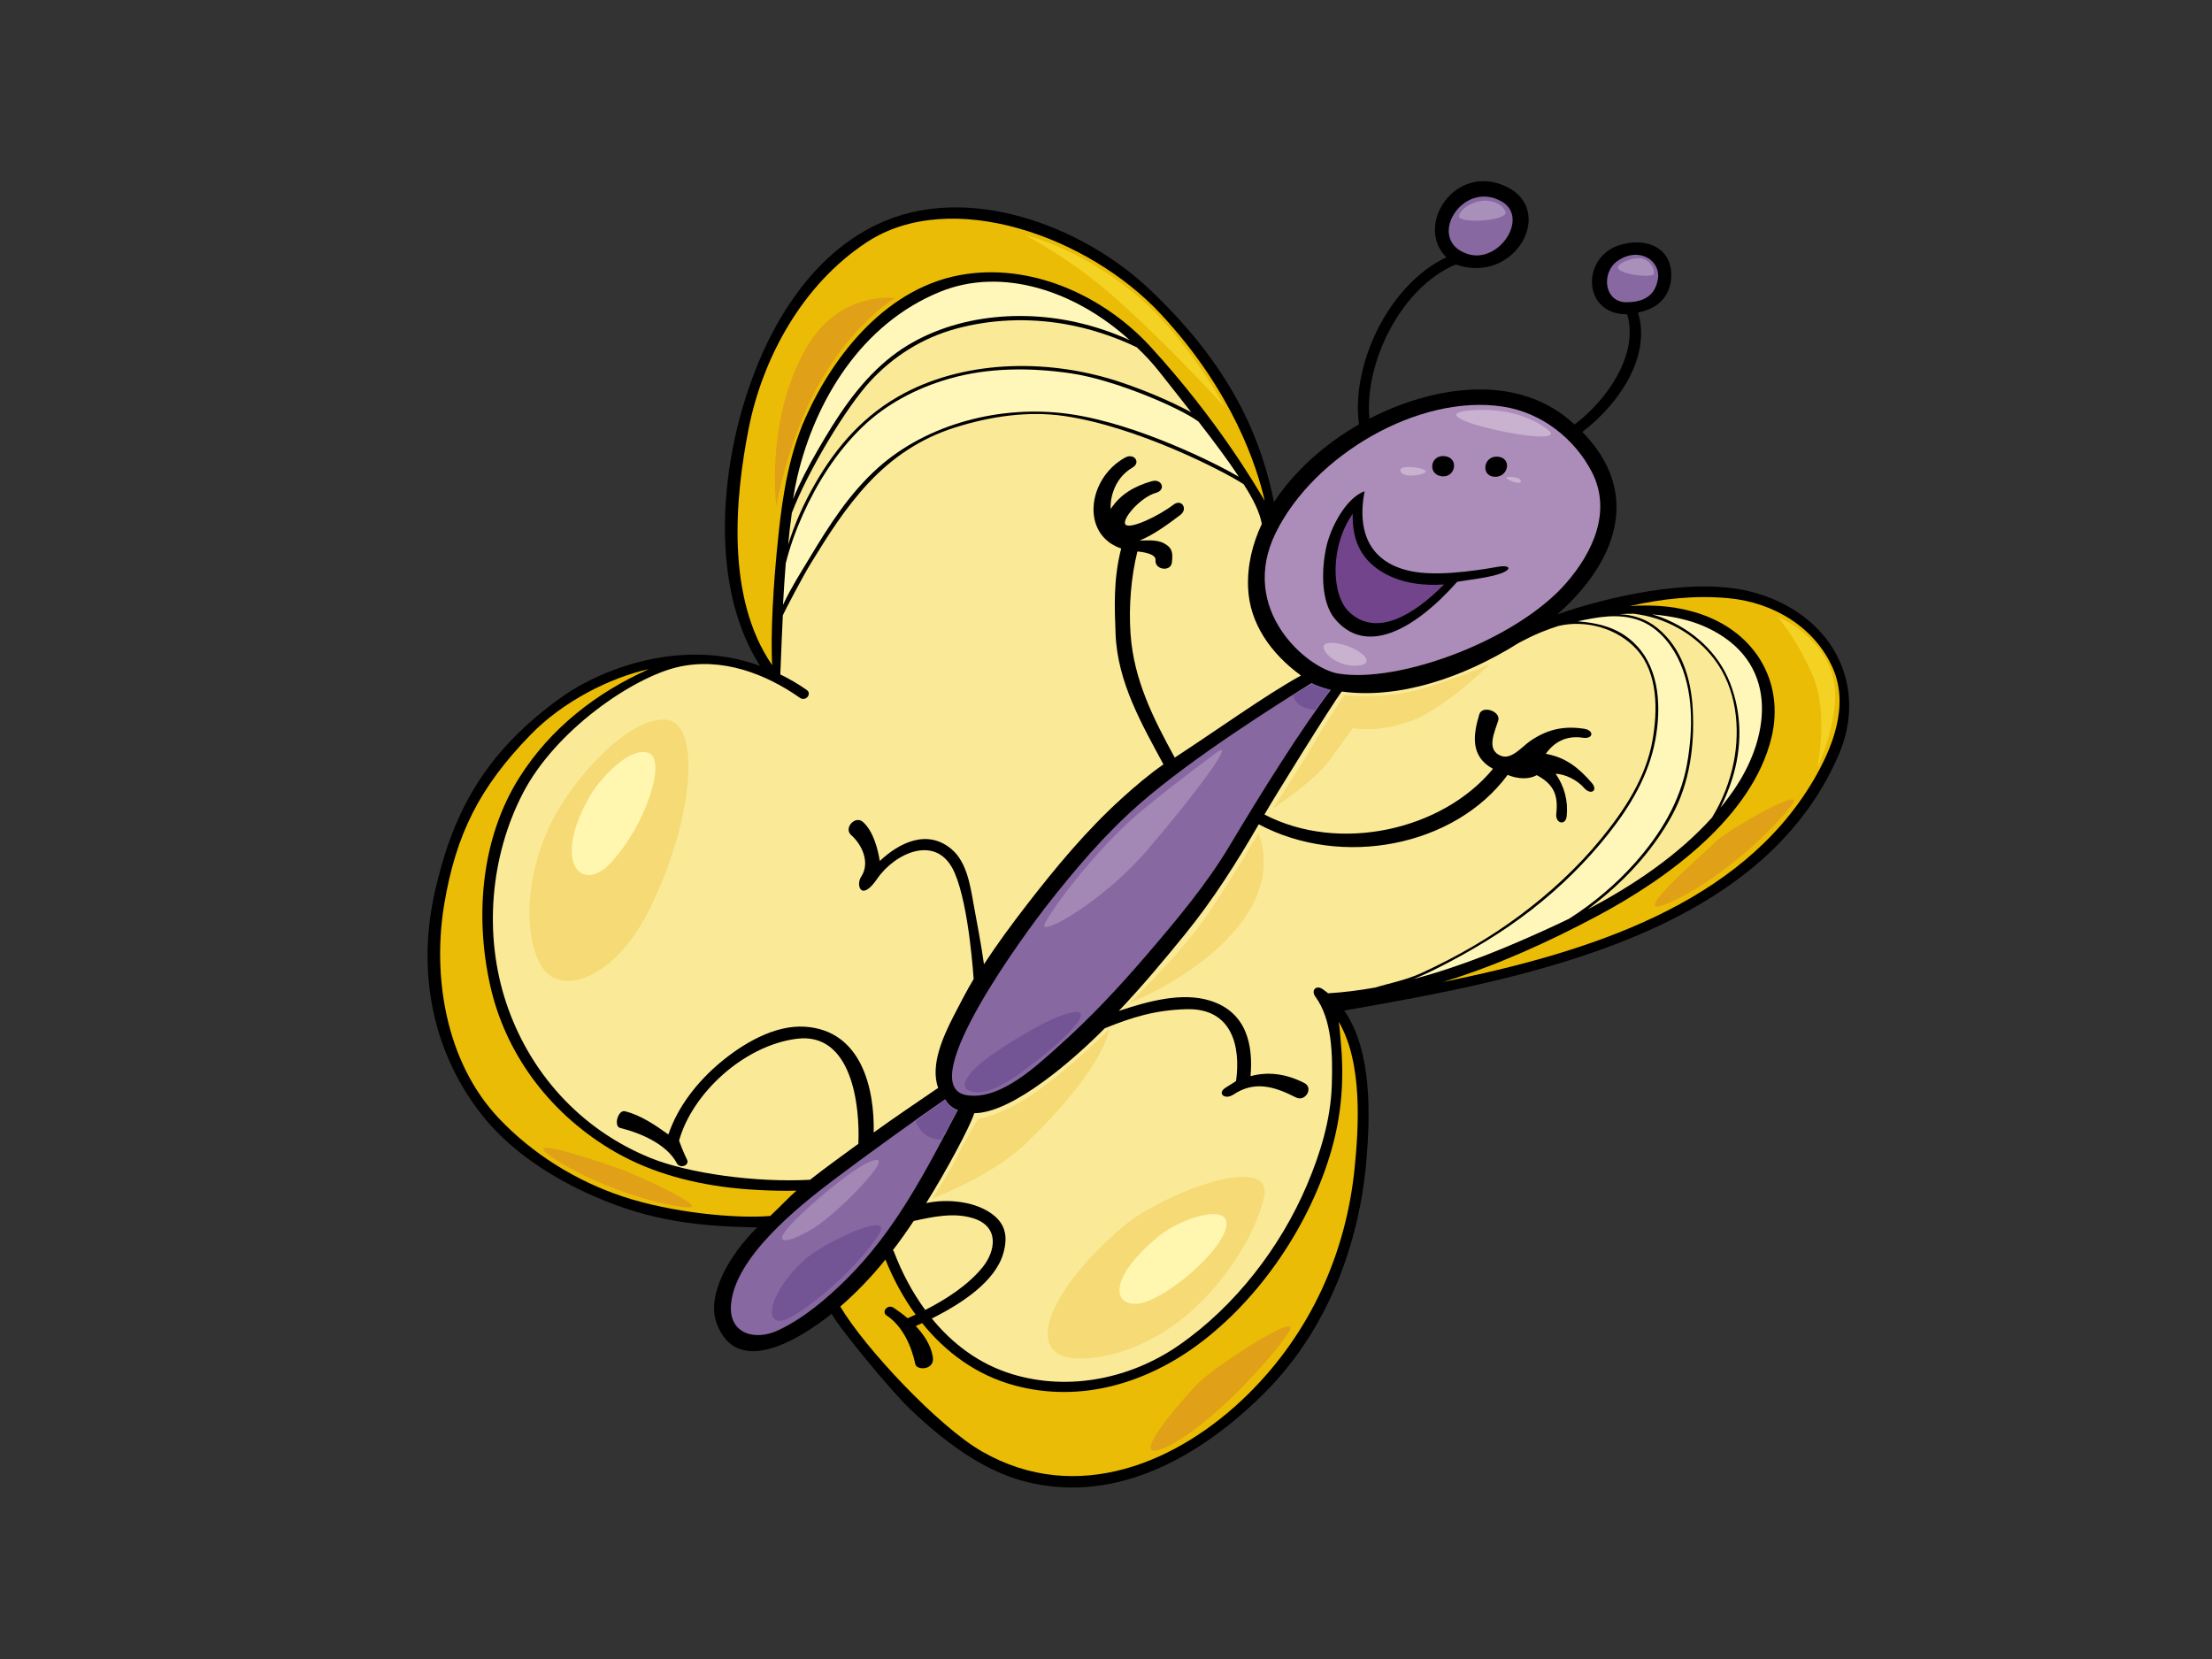 <?xml version="1.0" encoding="utf-8"?>
<!-- Generator: Adobe Illustrator 17.0.0, SVG Export Plug-In . SVG Version: 6.00 Build 0)  -->
<!DOCTYPE svg PUBLIC "-//W3C//DTD SVG 1.1//EN" "http://www.w3.org/Graphics/SVG/1.1/DTD/svg11.dtd">
<svg version="1.1" id="Layer_1" xmlns="http://www.w3.org/2000/svg" xmlns:xlink="http://www.w3.org/1999/xlink" x="0px" y="0px"
	 width="800px" height="600px" viewBox="0 0 800 600" enable-background="new 0 0 800 600" xml:space="preserve">
<rect x="0" y="0" width="800" height="600" fill="#333333" stroke="none"/>
<g>
	<path d="M633.128,213.967c-21.321-5.436-52.485,2.147-69.914,8.232c21.316-18.708,30.823-43.793,9.055-65.987
		c13.041-9.876,25.043-27.18,20.136-43.189c11.222-2.151,12.237-10.612,12.015-14.396c-0.561-9.522-9.551-12.771-18.51-10.037
		c-14.268,4.349-13.589,25.298,2.584,25.073c4.299,14.453-7.322,31.078-19.039,39.857c-0.637-0.572-1.271-1.143-1.955-1.711
		c-20.655-17.28-50.606-11.573-72.236-0.389c-1.886-20.121,11.329-47.424,31.213-55.769c21.499,7.473,36.231-19.447,18.439-28.091
		c-18.449-8.969-33.532,13.777-21.838,25.485c-21.063,10.046-34.565,39.152-31.573,60.425
		c-11.921,6.825-23.186,16.573-30.732,28.088c-4-18.87-12.276-46.094-45.278-77.162c-24.046-22.639-65.782-38.798-98.326-23.208
		c-26.51,12.698-41.475,41.368-48.817,66.976c-8.063,28.112-10.395,66.137,6.531,92.666c-28.665-10.555-58.15,1.655-71.251,10.918
		c-29.568,20.906-40.256,43.93-46.329,70.64c-6.293,27.67-1.672,56.474,16.193,79.829c10.384,13.575,25.683,23.663,41.74,30.611
		c20.781,8.994,37.827,10.707,58.623,11.083c-10.297,10.158-18.348,24.471-14.71,34.546c7.279,20.159,30.185,5.822,41.628-3.317
		c2.244,4.52,21.25,27.693,28.36,34.459c11.486,10.932,25.877,22.336,42.087,26.347c33.511,8.293,63.719-10.129,85.449-31.515
		c23.032-22.681,34.84-53.753,37.5-84.683c1.301-15.151,2.331-39.427-8.008-54.272c66.671-11.611,151.025-27.734,178.87-92.592
		C675.981,247.367,662.254,221.398,633.128,213.967z"/>
	<path fill="#8768A1" d="M588.275,109.311c-8.212,0.068-9.274-10.829-3.226-14.967c7.92-5.435,15.902,0.091,14.5,6.911
		C598.737,105.207,596.484,109.242,588.275,109.311z"/>
	<path fill="#8768A1" d="M543.2,72.937c9.867,5.765-0.987,22.424-12.211,18.98C515.254,87.089,528.841,64.547,543.2,72.937z"/>
	<path fill="#FAE997" d="M475.746,360.48c-1.746-2.383,0.322-4.24,2.437-2.86c0.758,0.499,1.461,1.06,2.154,1.62
		c5.752-0.358,11.449-1.079,17.086-2.095c1.398-0.429,2.808-0.825,4.229-1.19c4.477-1.158,8.654-2.3,12.828-4.227
		c12.34-5.697,24.182-12.492,34.918-20.47c10.953-8.134,21-17.372,29.496-27.736c8.739-10.66,16.44-22.411,18.784-35.92
		c1.796-10.369,2.119-23.973-5.743-32.707c-6.841-7.595-18.387-10.938-28.476-8.465c-8.731,2.816-13.464,5.81-14.229,6.119
		c-20.333,12.719-43.455,20.349-63.971,17.561c-3.704,4.877-24.448,38.332-27.953,44.476c26.971,14.05,64.283,5.77,82.654-16.527
		c-8.192-4.45-7.25-12.126-4.939-19.724c1.04-3.397,7.854-1.087,6.834,2.283c-1.227,4.004-4.657,10.78,1.193,12.816
		c3.686,1.283,7.539-3.473,10.282-5.372c6.009-4.165,11.984-5.659,19.551-4.496c3.819,0.586,3.375,3.833-0.441,3.246
		c-6.236-0.958-10.647,1.885-13.38,5.82c7.131,1.246,11.932,5.074,16.617,10.5c2.435,2.822-0.365,4.615-2.798,1.802
		c-2.341-2.713-6.656-4.957-10.284-5.104c3.158,4.467,4.62,9.9,4.017,15.376c-0.392,3.541-4.156,2.638-3.764-0.895
		c0.72-6.513-0.72-10.6-7.058-13.966c-3.808,2.086-8.481,0.805-10.527-0.104c-19.157,25.964-59.987,33.866-90.019,17.883
		c-7.941,13.703-16.363,27.082-26.544,39.631c-7.458,9.201-15.863,19.238-24.081,27.869c10.48-3.483,22.801-6.9,32.985-3.734
		c13.281,4.128,15.654,16.021,14.667,27.321c6.262-1.697,12.726-0.965,19.486,2.495c3.371,1.723,0.337,6.937-3.074,5.193
		c-8.209-4.2-15.128-5.979-22.601-1.036c-3.098,2.045-6.011-0.384-2.907-2.437c0.941-0.62,3.849-2.364,3.867-2.493
		c1.725-12.566-1.47-26.425-18.015-25.943c-11.207,0.328-19.371,2.828-29.482,6.903c-10.976,11.116-33.193,30.612-47.192,30.716
		c-1.561,5.045-10.593,21.662-17.395,32.512c7.443-1.582,16.66-0.699,22.806,3.241c5.788,3.704,6.944,8.512,5.072,14.996
		c-2.937,10.154-15.058,18.126-25.834,23.491c7.408,9.091,17.013,16.464,29.083,20.134c20.891,6.351,43.242,1.364,60.295-10.47
		c20.539-14.241,36.834-35.706,46.226-57.78c4.89-11.489,8.652-23.699,9.052-36.214C482.012,381.451,481.802,368.766,475.746,360.48
		z"/>
	<path fill="#FFF7BA" d="M606.654,237.695c-2.937-5.735-7.76-11.33-14.422-13.548c-7.184-2.392-14.506-0.95-21.629,0.542
		c8.998,0.756,15.782,2.937,21.321,8.808c8.596,9.101,8.81,23.138,6.727,34.243c-2.373,12.655-8.935,23.738-17.019,33.927
		c-8.021,10.122-17.4,19.322-27.784,27.398c-10.415,8.107-21.732,14.871-33.672,20.924c-2.982,1.515-5.963,2.932-9.068,4.116
		c17.93-4.709,35.185-11.963,51.583-19.554c1.626-0.752,3.25-1.534,4.876-2.326c8.828-5.642,16.813-12.389,23.631-20.047
		c9.293-10.439,16.536-22.336,18.948-35.909C612.326,263.952,612.637,249.397,606.654,237.695z"/>
	<path fill="#FAE997" d="M619.904,238.297c-6.413-8.339-16.239-14.328-27.069-16.04c-0.681-0.107-1.365-0.204-2.052-0.3
		c-1.744,0.001-3.456,0.055-5.119,0.154c4.84,0.258,9.496,1.603,13.657,4.95c9.06,7.288,12.287,18.695,12.877,29.286
		c0.739,13.279-1.06,26.833-7.552,38.688c-6.004,10.978-14.492,20.757-24.312,28.99c-1.966,1.648-4.007,3.275-6.113,4.849
		c16.628-8.717,32.772-19.656,44.957-33.202c3.78-6.19,6.453-12.989,7.847-20.022C629.458,263.371,628.079,248.921,619.904,238.297z
		"/>
	<path fill="#FFF7BA" d="M616.988,226.807c-5.761-2.638-12.647-4.058-19.494-4.601c1.185,0.319,2.347,0.677,3.469,1.112
		c11.454,4.473,20.491,12.807,24.725,23.649c4.398,11.267,4.362,23.404,0.799,34.707c-1.141,3.606-2.563,7.108-4.273,10.463
		c1.926-2.351,3.738-4.768,5.411-7.267C640.429,265.709,643.65,239.012,616.988,226.807z"/>
	<path fill="#FAE997" d="M334.618,473.764c-4.767-6.506-8.513-13.722-11.299-21.018c-0.096-0.25-0.238-0.438-0.394-0.605
		c2.637-3.44,5.141-6.958,7.515-10.556c6.921-1.535,14.514-3.135,21.382-1.038c9.832,2.995,8.216,11.987,3.56,17.747
		C350.267,464.61,342.463,469.788,334.618,473.764z"/>
	<path fill="#8768A1" d="M349.767,396.119c-20.628-3.13,23.453-61.749,28.391-68.069c10.342-13.252,21.265-26.204,34.127-37.437
		c19.025-16.616,49.122-35.491,62.03-43.602c1.532,0.988,6.381,2.367,7.009,2.518c-10.059,13.08-25.249,37.252-36.467,56.095
		c-8.417,14.14-19.257,27.039-30.058,39.634c-9.868,11.518-20.291,22.71-31.739,32.909
		C375.281,385.096,361.986,397.969,349.767,396.119z"/>
	<path fill="#AC8DB9" d="M461.456,192.559c13.851-27.98,51.608-50.102,81.963-45.522c14.237,2.144,26.02,11.664,32.224,23.52
		c7.442,14.247,0.441,29.273-9.287,40.396c-18.095,20.68-60.61,36.351-82.511,32.626
		C472.772,241.694,447.61,220.538,461.456,192.559z"/>
	<path fill="#EBBC06" d="M270.765,155.001c5.055-25.627,19.486-52.129,42.678-67.375c30.552-20.085,80.35-2.043,106.427,26.005
		c26.082,28.045,34.772,55.344,37.535,67.498c-2.98-4.987-16.834-28.987-41.241-55.666c-16.123-17.618-41.405-29.971-66.687-26.356
		c-28.37,4.054-47.933,29.147-58.119,51.874c-5.941,13.256-8.259,27.825-9.787,42.164c-2.052,19.281-2.856,36.393-2.319,47.411
		C262.386,216.007,265.876,179.778,270.765,155.001z"/>
	<path fill="#FFF7BA" d="M295.736,162.804c6.841-11.812,14.304-23.627,25.168-32.665c18.085-15.06,44.787-18.922,68.438-13.583
		c6.672,1.506,13.093,3.687,19.21,6.44c-19.722-17.862-46.103-26.545-68.425-17.519c-28.653,11.581-45.323,39.53-51.745,66.894
		c-0.573,2.456-1.099,5.189-1.57,8.105C289.325,174.417,292.415,168.539,295.736,162.804z"/>
	<path fill="#FAE997" d="M294.892,174.746c7.742-13.409,17.775-24.97,32.262-32.599c23.264-12.25,53.284-12.379,78.579-3.773
		c9.175,3.123,17.204,6.57,25.093,10.726c-3.855-4.949-7.045-8.94-11.486-14.57c-2.703-3.428-5.064-5.922-8.187-8.917
		c-8.079-3.91-17.379-6.954-26.402-8.474c-13.038-2.199-26.431-1.68-39.037,1.761c-12.16,3.32-22.498,9.919-30.731,18.728
		c-8.753,9.371-22.724,32.515-28.596,47.86c-0.59,4.274-0.902,6.87-1.329,11.485C287.467,189.183,290.808,181.814,294.892,174.746z"
		/>
	<path fill="#FAE997" d="M408.872,229.205c1.15,16.677,8.255,30.625,15.983,44.791c15.234-9.91,32.762-22.566,45.665-29.686
		c-10.828-7.884-18.634-18.775-19.135-31.829c-0.309-8.041,1.574-15.782,4.966-23.006c-0.779-4.113-2.715-8.299-6.565-14.348
		c-7.637-4.944-38.623-20.841-64.905-24.676c-13.198-1.928-27.031,0.202-39.558,4.176c-12.456,3.947-22.579,10.834-31.177,20.001
		c-8.406,8.966-14.691,18.991-21.001,29.281c-2.93,4.777-9.615,17.599-10.021,18.615c-0.624,12.651-0.848,21.325-0.91,21.395
		c3.276,1.595,6.464,3.44,9.518,5.589c2.07,1.452-0.369,4.315-2.438,2.862c-12.152-8.542-28.181-14.892-44.328-11.08
		c-16.15,3.812-44.047,22.728-55.889,45.651c-11.759,22.762-14.183,50.983-6.053,75.585c8.182,24.746,26.333,45.804,52.394,56.329
		c13.66,5.51,37.811,8.884,57.548,7.827c4.543-3.639,12.762-9.559,17.471-13.011c0.638-13.978-2.408-40.507-22.282-37.988
		c-19.184,2.437-37.857,19.807-42.562,36.865c-0.022,0.073,1.863,4.896,2.849,6.78c1.132,2.164-2.548,3.5-3.669,1.356
		c-3.568-6.814-12.977-10.909-20.478-12.746c-2.467-0.604-0.778-6.651,1.718-6.04c5.557,1.359,10.86,4.901,15.717,8.402
		c3.433-10.168,10.559-19.188,18.944-26.171c7.674-6.389,19.297-13.601,30.595-12.801c20.184,1.433,25.047,22.082,24.714,38.25
		c7.986-5.745,14.67-10.205,22.813-15.79c0.168-0.119,0.342-0.208,0.514-0.283c-3.019-8.307,1.923-18.841,5.52-25.932
		c1.941-3.824,5.083-9.813,7.305-13.51c-0.055-0.153-1.553-26.002-6.846-38.341c-6.266-14.606-21.703-7.161-28.008,2.054
		c-5.916,8.649-7.801,2.253-5.816-0.721c3.224-4.828,0.552-11.353-3.64-15.056c-2.794-2.467,1.44-7.225,4.265-4.731
		c3.741,3.309,5.376,9.683,6.099,14.124c7.046-6.622,17.156-11.691,25.968-4.268c5.523,4.659,6.779,13.309,7.922,19.689
		c1.409,7.843,2.673,14.042,3.789,21.911c4.827-7.348,10.055-14.479,15.445-21.437c10.488-13.553,21.48-26.83,34.354-38.523
		c4.632-4.204,9.962-8.764,15.115-12.315c-7.708-14.298-16.652-29.712-17.319-47.197c-0.374-9.716-0.825-19.741,2.03-30.88
		c-14.781-5.035-12.227-25.358,1.407-32.877c3.243-1.792,5.881,1.763,2.644,3.633c-7.292,4.214-8.168,12.729-7.818,14.943
		c3.422-5.292,8.621-8.285,14.868-10.042c3.644-1.022,5.196,3.161,1.536,4.191c-5.853,1.642-12.791,9.913-11.013,11.555
		c1.775,1.643,11.835-3.092,17.267-7.241c2.945-2.251,5.411,1.479,2.481,3.717c-3.635,2.773-10.202,7.615-14.696,9.18
		c1.639,0.214,5.773-0.57,8.882,1.105c3.126,1.684,3.123,3.707,2.783,6.873c-0.381,3.542-6.303,2.69-5.923-0.84
		c0.278-2.6-6.198-3.092-6.56-3.114c-0.003,0.009,0,0.02-0.003,0.028C409.068,208.635,408.192,219.338,408.872,229.205z"/>
	<path fill="#FFF7BA" d="M283.421,218.269c2.702-5.77,6.158-11.154,9.451-16.63c6.963-11.564,14.328-23.203,24.679-32.459
		c17.797-15.912,44.404-22.88,68.98-19.48c25.139,3.481,54.754,18.696,61.534,22.754c-3.84-5.83-8.8-12.485-14.61-19.97
		c-6.763-5.012-30.292-15.137-46.166-17.458c-14.732-2.155-29.994-2.116-44.183,1.993c-11.788,3.414-22.663,9.171-31.211,17.409
		c-9.333,8.993-16.408,20.287-21.572,31.793c-2.541,5.663-4.644,11.524-6.149,17.513c-0.407,5.155-0.731,10.269-0.987,15.037
		C283.264,218.603,283.342,218.432,283.421,218.269z"/>
	<path fill="#EBBC06" d="M225.309,432.76c-17.165-5.709-32.755-15.513-44.819-28.233c-19.535-20.594-24.123-51.825-19.824-77.517
		c4.242-25.329,12.788-42.295,31.159-61.212c11.908-12.263,28.987-20.764,42.836-23.797c-19.31,8.678-35.621,21.523-46.749,39.068
		c-13.973,22.027-16.194,50.192-10.668,75.179c5.351,24.174,20.724,45.473,43.106,59.13c13.26,8.091,27.973,12.253,43.485,14.137
		c5.076,0.616,14.979,1.336,24.217,1.104c-1.994,1.647-6.438,6.314-9.492,9.154C266.188,440.791,242.955,438.623,225.309,432.76z"/>
	<path fill="#8768A1" d="M281.603,481.047c-8.719,4.149-17.959,1.196-17.246-8.983c1.207-17.215,24.127-35.493,37.117-45.334
		c10.693-8.094,30.876-22.676,40.379-29.197c0.918,1.805,2.907,3.453,4.608,3.879c-11.468,21.75-22.437,43.546-40.449,61.329
		C298.918,469.744,290.908,476.608,281.603,481.047z"/>
	<path fill="#EBBC06" d="M489.915,422.488c-3.084,30.687-15.936,59.48-38.609,81.806c-24.866,24.478-61.651,40.415-96.124,20.674
		c-15.797-9.047-42.541-37.608-51.283-52.438c6.095-5.269,11.463-10.974,16.335-16.981c2.777,6.934,6.407,13.717,10.916,19.9
		c-0.972,0.454-1.946,0.898-2.903,1.312c-1.609-1.38-3.328-2.653-5.086-3.813c-2.11-1.391-4.555,1.467-2.442,2.861
		c5.663,3.733,8.965,11.013,10.316,17.561c0.486,2.33,7.214,2.258,6.326-2.741c-0.753-4.229-3.181-7.871-6.172-11.051
		c0.758-0.331,1.535-0.685,2.325-1.052c8.448,10.482,19.598,18.861,33.652,22.6c23.869,6.347,47.333-1.008,65.924-14.704
		c23.02-16.95,40.993-44.288,48.478-70.595c3.733-13.107,4.623-25.871,3.306-39.414c-0.173-1.716-0.284-4.29-0.716-6.873
		C493.007,384.495,491.332,408.367,489.915,422.488z"/>
	<path fill="#EBBC06" d="M655.845,282.21c-26.398,44.825-81.206,62.224-133.923,72.924c19.589-5.983,38.44-14.637,55.616-23.779
		c25.829-13.734,56.158-35.999,63.112-64.48c5.025-20.553-6.254-39.685-28.797-45.779c-7.834-2.117-15.087-2.373-22.456-1.902
		c11.686-2.653,23.615-3.964,35.696-2.852c16.693,1.54,31.543,10.877,37.86,25.512C668.777,255.346,662.765,270.454,655.845,282.21z
		"/>
	<path d="M522.366,164.96c-5.123-0.462-6.125,6.562-1.036,7.284C526.424,172.97,527.897,165.463,522.366,164.96z"/>
	<path d="M541.556,165.156c-5.132-0.311-6.076,7.053-1.031,7.281C545.657,172.669,546.959,165.484,541.556,165.156z"/>
	<path d="M542.078,204.936c-3.605,0.599-19.521,3.613-30.209,1.917c-14.866-2.357-21.558-12.569-18.331-29.188
		c-7.012,2.489-12.424,13.65-13.82,19.988c-2.007,9.096-1.771,20.243,2.939,26.005c11.235,13.761,28.815,4.261,44.378-13.254
		c4.603-0.778,11.866-1.5,16.186-3.179C546.946,205.779,545.915,204.302,542.078,204.936z"/>
	<path fill="#71448B" d="M488.034,221.429c-6.794-6.316-6.941-24.147,1.191-35.62c-0.191,8.203,2.088,16.197,11.206,21.397
		c6.843,3.904,14.866,4.684,21.83,4.162C511.386,222.369,497.9,230.601,488.034,221.429z"/>
	<path fill="#A890BB" d="M535.984,72.621c2.233-0.25,6.72,0.227,8.467,3.795c1.741,3.566-17.783,4.739-16.766,1.564
		C528.695,74.805,533.126,72.941,535.984,72.621z"/>
	<path fill="#A890BB" d="M585.573,95.848c1.281-1.258,5.372-2.973,8.324-2.344c2.95,0.625,4.928,4.122,4.143,5.67
		C597.26,100.725,582.436,98.93,585.573,95.848z"/>
	<path fill="#C8B2D0" d="M531.883,148.425c4.515-0.365,17.665-0.895,27.859,6.935C569.94,163.188,509.003,150.284,531.883,148.425z"
		/>
	<path fill="#C8B2D0" d="M515.615,170.369c-1.28-1.569-9.141-2.148-9.167-0.45C506.398,173.53,516.596,171.572,515.615,170.369z"/>
	<path fill="#C8B2D0" d="M488.782,234.217c4.991,2.197,8.268,5.988,2.308,6.498c-6.542,0.561-12.236-3.909-12.437-6.659
		C478.495,231.907,483.785,232.019,488.782,234.217z"/>
	<path fill="#735495" d="M474.382,247.484c0,0,1.102,0.496,2.981,1.163c1.883,0.666,3.56,1.019,3.56,1.019s-1.424,1.789-2.568,3.335
		c-1.149,1.545-2.677,3.607-2.677,3.607s-1.836,0.31-4.777-1.135c-2.948-1.441-3.147-3.975-3.147-3.975s1.767-1.117,3.401-2.194
		C472.793,248.225,474.382,247.484,474.382,247.484z"/>
	<path fill="#735495" d="M357.467,382.349c3.446-2.583,20.581-13.992,29.641-16.061c9.067-2.075,0.453,7.237-9.996,15.604
		c-10.453,8.365-18.597,13.986-24.886,13.037C345.936,393.977,349.108,388.617,357.467,382.349z"/>
	<path fill="#735495" d="M341.74,397.88c0,0,0.321,0.786,1.518,1.922c1.197,1.138,2.775,1.761,2.775,1.761s-2.101,4.372-2.99,5.841
		c-0.886,1.468-2.647,4.749-2.647,4.749s-2.921,0.096-5.513-1.638c-2.595-1.736-3.741-4.973-3.741-4.973s3.379-2.481,5.364-3.851
		C338.492,400.322,341.74,397.88,341.74,397.88z"/>
	<path fill="#735495" d="M290.997,455.587c6.506-5.92,32.963-18.611,26.716-8.962c-6.249,9.646-20.132,23.051-31.171,29.456
		C275.505,482.484,276.814,468.494,290.997,455.587z"/>
	<path fill="#A387B5" d="M408.983,296.612c6.671-6.081,22.291-17.985,30.736-24.282c8.445-6.297-8.362,15.946-24.717,35.044
		c-16.359,19.096-39.339,31.626-37.206,26.844C379.929,329.435,393.972,310.277,408.983,296.612z"/>
	<path fill="#A387B5" d="M290.39,438.542c5.889-5.477,20.268-18.005,26.226-19.034c5.951-1.03-11.04,16.368-19.483,22.667
		C288.69,448.474,273.664,454.104,290.39,438.542z"/>
	<path fill="#F5DA75" d="M199.552,297.197c7.722-15.564,27.543-37.741,41.14-36.925c13.598,0.816,9.847,38.587-6.774,70.442
		c-12.285,23.538-31.154,29.483-37.814,19.174C189.49,339.651,189.38,317.694,199.552,297.197z"/>
	<path fill="#F5DA75" d="M406.704,443.193c13.761-11.515,54.177-26.968,50.449-10.167c-3.729,16.802-24.59,50.853-57.83,57.403
		C366.085,496.98,376.988,468.071,406.704,443.193z"/>
	<path fill="#F5DA75" d="M408.705,362.602c0,0,17.986-17.159,27.802-31.536c9.811-14.372,18.584-29.614,18.584-29.614
		s7.583,15.051-7.071,33.401C433.36,353.203,408.705,362.602,408.705,362.602z"/>
	<path fill="#F5DA75" d="M337.228,433.458c0,0,6.45-9.841,8.673-14.541c2.22-4.703,7.86-14.298,7.86-14.298
		s8.682-0.918,21.659-10.187c12.978-9.268,25.692-22.155,25.692-22.155s-1.13,13.459-30.386,41.561
		C358.911,425.185,337.228,433.458,337.228,433.458z"/>
	<path fill="#F5DA75" d="M460.248,292.505c0,0,9.387-14.081,14.545-23.025c5.158-8.944,11.509-18.079,11.509-18.079
		s8.761,1.245,20.694-0.645c11.926-1.891,31.817-10.535,31.817-10.535s-15.835,15.671-28.161,20.373
		c-12.33,4.7-21.376,2.698-21.376,2.698s-3.417,4.894-8.705,12.027C475.282,282.453,460.248,292.505,460.248,292.505z"/>
	<path fill="#FFF6AF" d="M212.757,288.905c4.285-7.74,15.134-18.996,21.796-16.617c6.658,2.378-0.792,26.043-13.838,39.97
		C210.635,323.011,199.692,312.497,212.757,288.905z"/>
	<path fill="#FFF6AF" d="M419.28,446.899c8.117-6.596,26.635-12.348,24.092-2.672c-2.541,9.674-23.24,26.805-32.257,27.319
		C402.103,472.058,401.265,461.543,419.28,446.899z"/>
	<path fill="#E0A017" d="M620.745,304.19c3.918-3.801,33.983-21.335,27.076-12.758c-11.986,14.9-31.561,30.059-45.414,35.589
		C588.557,332.551,615.696,309.093,620.745,304.19z"/>
	<path fill="#E0A017" d="M434.519,499.167c5.749-5.397,37.416-26.283,31.483-17.219c-5.932,9.064-28.023,33.773-44.202,41.381
		C405.618,530.937,428.83,504.516,434.519,499.167z"/>
	<path fill="#E0A017" d="M224.111,422.707c5.843,2.032,32.532,14.257,24.732,13.953c-7.798-0.304-29.909-6.12-46.724-16.54
		C185.308,409.701,211.104,418.182,224.111,422.707z"/>
	<path fill="#E0A017" d="M291.5,125.988c11.993-21.057,32.202-18.186,32.202-18.186s-13.58,7.71-26.142,28.683
		c-12.561,20.975-16.782,46.615-16.782,46.615S276.637,152.088,291.5,125.988z"/>
	<path fill="#F3D224" d="M370.741,85.008c0,0,18.738,4.361,38.592,20.354c19.854,15.993,33.682,41.967,33.682,41.967
		s-19.507-21.681-39.773-39.645C387.005,93.292,370.741,85.008,370.741,85.008z"/>
	<path fill="#F3D224" d="M642.888,223.089c0,0,14.855,5.723,19.687,20.432c4.401,13.433-5.304,34.094-5.304,34.094
		s4.195-19.804-1.712-33.392C649.654,230.635,642.888,223.089,642.888,223.089z"/>
	<path fill="#C8B2D0" d="M545.012,172.603c0.872-0.261,4.944-0.047,5.025,1.289C550.165,175.929,543.709,172.995,545.012,172.603z"
		/>
</g>
</svg>
